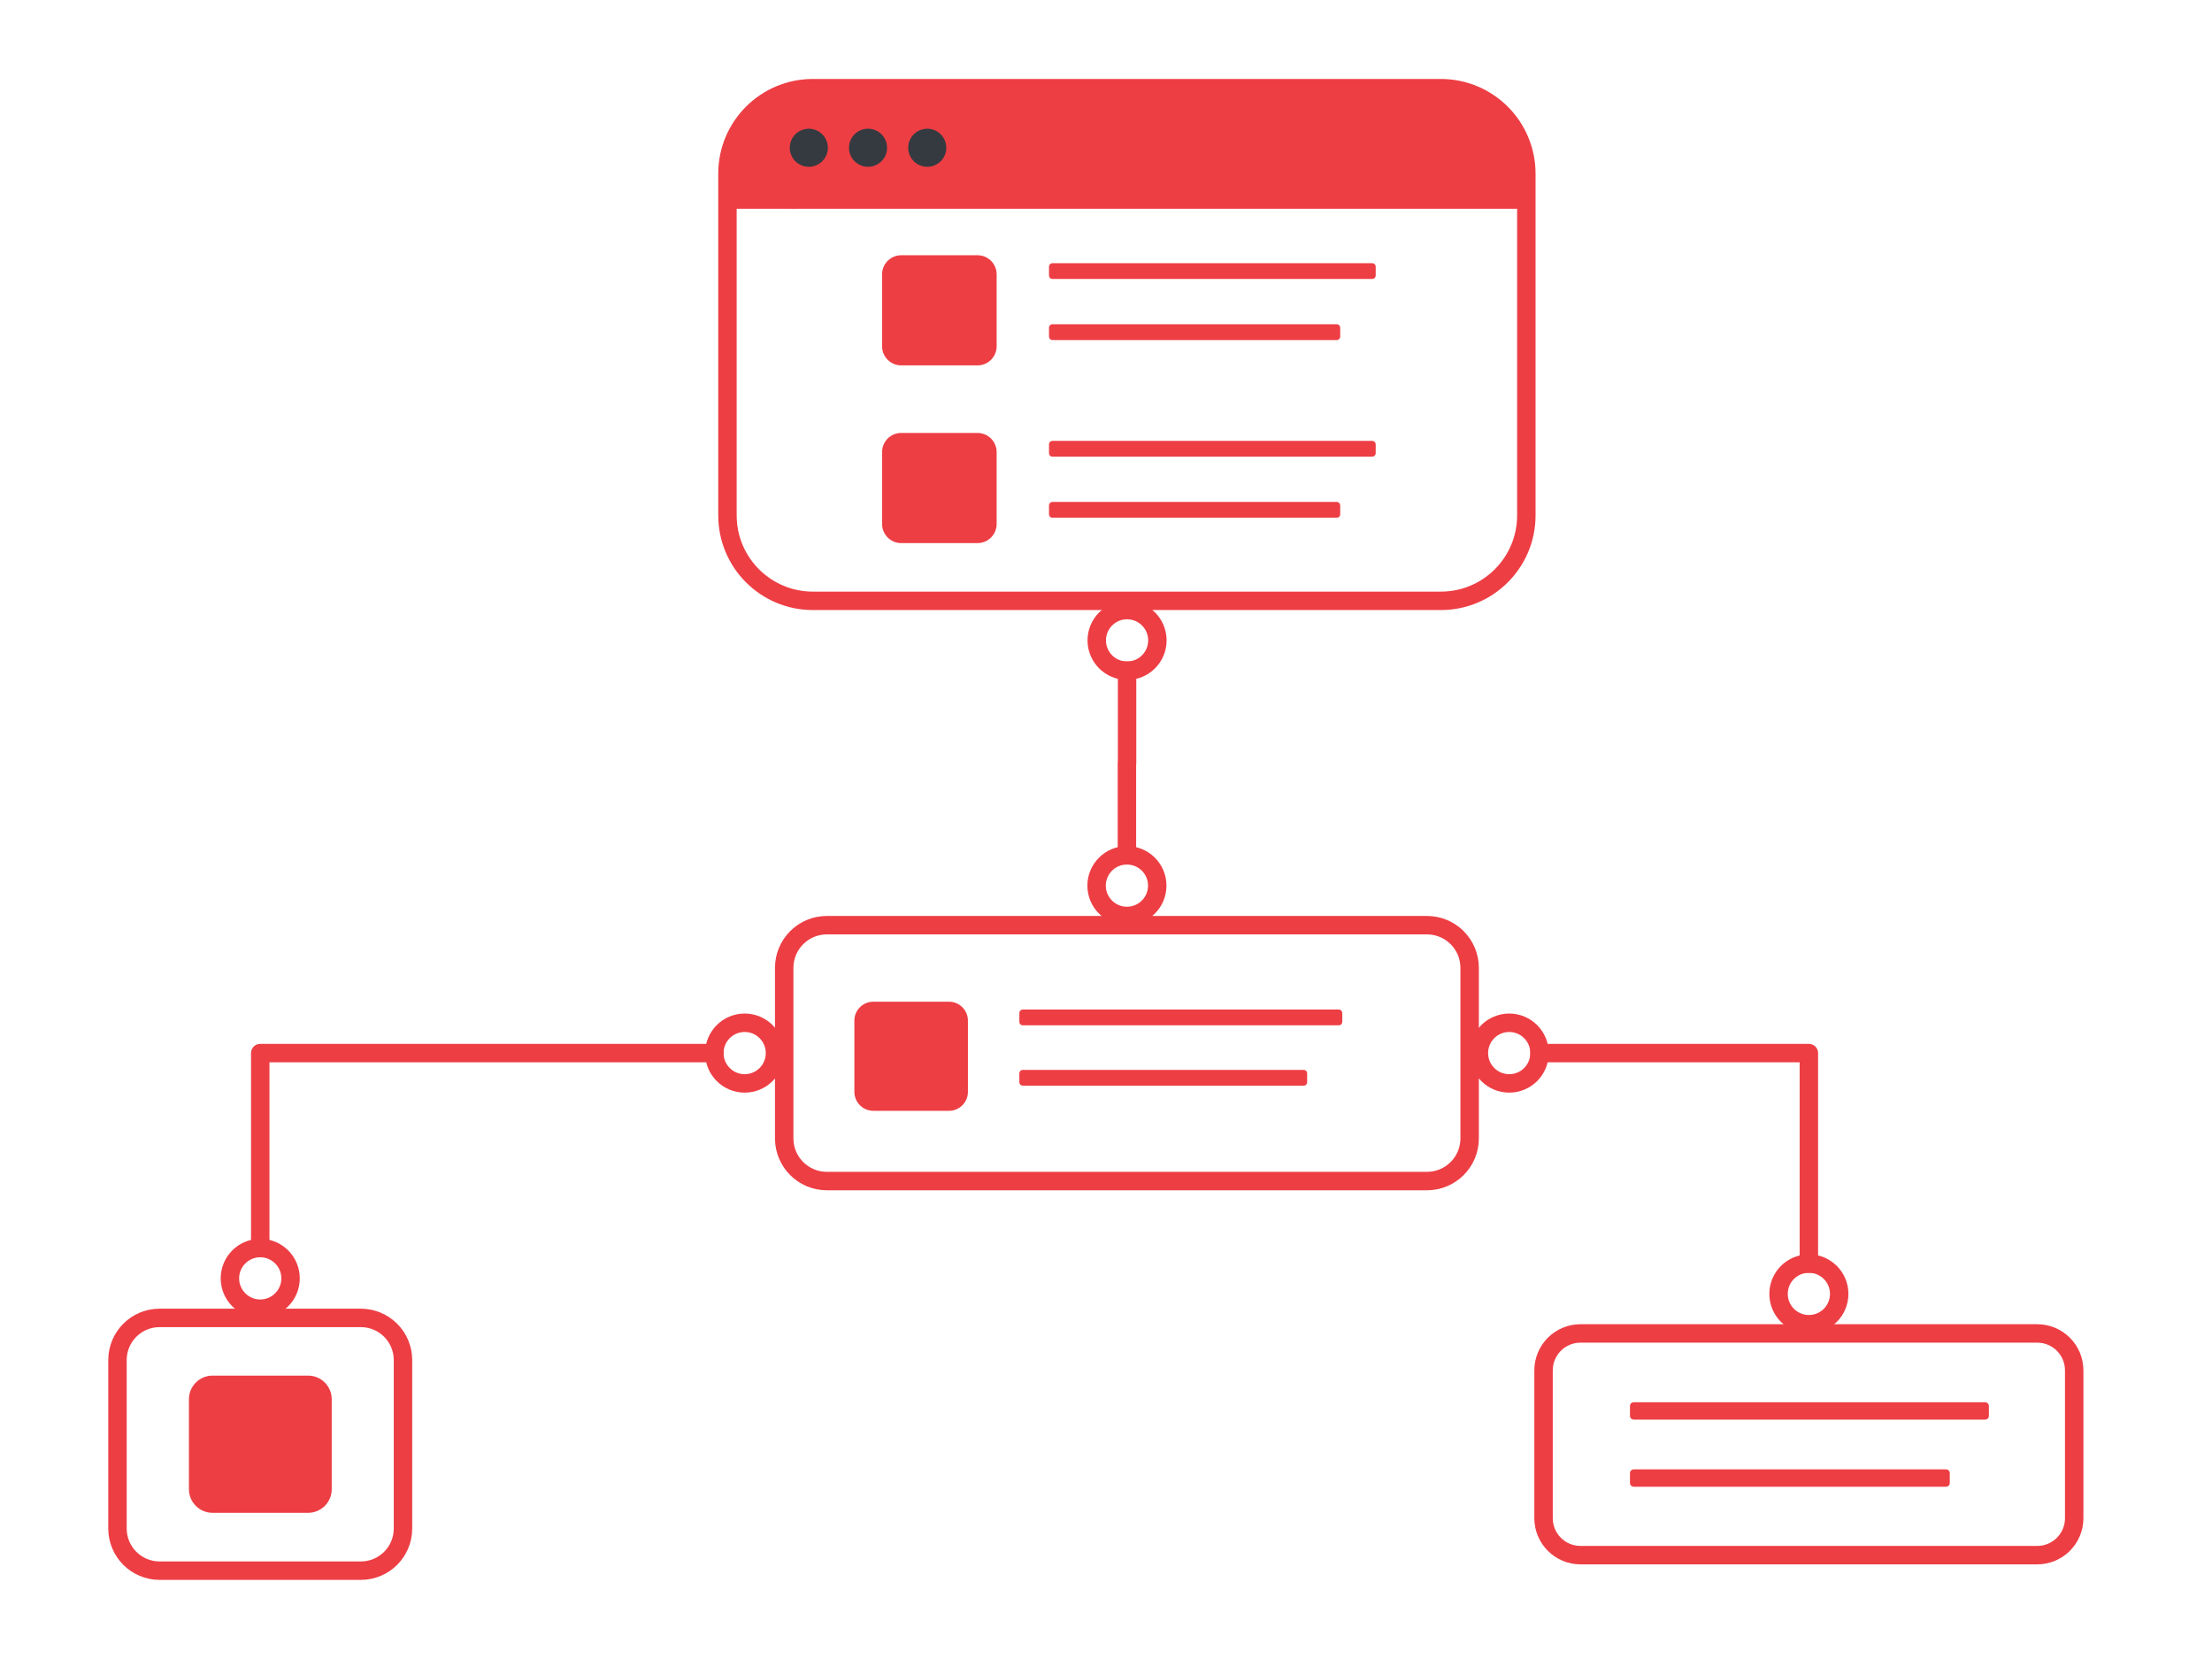 <svg xmlns="http://www.w3.org/2000/svg" xmlns:xlink="http://www.w3.org/1999/xlink" fill="none" stroke="none" stroke-linecap="square" stroke-miterlimit="10" version="1.1" viewBox="0.0 0.0 960.0 720.0">
    <clipPath id="p.0">
        <path d="m0 0l960.0 0l0 720.0l-960.0 0l0 -720.0z" clip-rule="nonzero"/>
    </clipPath>
    <g clip-path="url(#p.0)">
        <path fill="#000000" fill-opacity="0.0" fill-rule="evenodd" d="m0 0l960.0 0l0 720.0l-960.0 0z"/>
        <path fill="#000000" fill-opacity="0.0" fill-rule="evenodd" d="m340.341 420.03l0 0c0 -10.222 8.287 -18.509 18.509 -18.509l260.462 0c4.909 0 9.617 1.95 13.088 5.421c3.471 3.471 5.421 8.179 5.421 13.088l0 74.037c0 10.222 -8.287 18.509 -18.509 18.509l-260.462 0l0 0c-10.222 0 -18.509 -8.287 -18.509 -18.509z"/>
        <path fill-rule="evenodd" stroke="#ed3e44" stroke-linecap="butt" stroke-linejoin="round" stroke-width="8.0" d="m340.341 420.03l0 0c0 -10.222 8.287 -18.509 18.509 -18.509l260.462 0c4.909 0 9.617 1.95 13.088 5.421c3.471 3.471 5.421 8.179 5.421 13.088l0 74.037c0 10.222 -8.287 18.509 -18.509 18.509l-260.462 0l0 0c-10.222 0 -18.509 -8.287 -18.509 -18.509z"/>
        <path fill="#000000" fill-opacity="0.0" fill-rule="evenodd" d="m315.716 75.354l0 0c0 -20.479 16.602 -37.081 37.081 -37.081l272.546 0c9.835 0 19.266 3.907 26.221 10.861c6.954 6.954 10.861 16.386 10.861 26.22l0 148.325c0 20.479 -16.602 37.081 -37.081 37.081l-272.546 0c-20.479 0 -37.081 -16.602 -37.081 -37.081z"/>
        <path fill-rule="evenodd" stroke="#ed3e44" stroke-linecap="butt" stroke-linejoin="round" stroke-width="8.0" d="m315.716 75.354l0 0c0 -20.479 16.602 -37.081 37.081 -37.081l272.546 0c9.835 0 19.266 3.907 26.221 10.861c6.954 6.954 10.861 16.386 10.861 26.22l0 148.325c0 20.479 -16.602 37.081 -37.081 37.081l-272.546 0c-20.479 0 -37.081 -16.602 -37.081 -37.081z"/>
        <path fill="#ed3e44" fill-rule="evenodd" d="m315.709 69.326l0 0c0 -2.293 1.859 -4.152 4.152 -4.152l338.404 0c1.101 0 2.157 0.437 2.936 1.216c0.779 0.779 1.216 1.835 1.216 2.936l0 16.609c0 2.293 -1.859 4.152 -4.152 4.152l-338.404 0c-2.293 0 -4.152 -1.859 -4.152 -4.152z"/>
        <path fill-rule="evenodd" stroke="#ed3e44" stroke-linecap="butt" stroke-linejoin="round" stroke-width="1.0" d="m315.709 69.326l0 0c0 -2.293 1.859 -4.152 4.152 -4.152l338.404 0c1.101 0 2.157 0.437 2.936 1.216c0.779 0.779 1.216 1.835 1.216 2.936l0 16.609c0 2.293 -1.859 4.152 -4.152 4.152l-338.404 0c-2.293 0 -4.152 -1.859 -4.152 -4.152z"/>
        <path fill="#ed3e44" fill-rule="evenodd" d="m343.205 56.226l291.717 0l0 -17.953l-291.717 0z"/>
        <path fill-rule="evenodd" stroke="#ed3e44" stroke-linecap="butt" stroke-linejoin="round" stroke-width="1.0" d="m343.205 56.226l291.717 0l0 -17.953l-291.717 0z"/>
        <path fill="#ed3e44" fill-rule="evenodd" d="m371.294 442.956l0 0c0 -4.268 3.46 -7.727 7.727 -7.727l32.829 0l0 0c2.049 0 4.015 0.814 5.464 2.263c1.449 1.449 2.263 3.415 2.263 5.464l0 30.908c0 4.268 -3.46 7.727 -7.727 7.727l-32.829 0c-4.268 0 -7.727 -3.46 -7.727 -7.727z"/>
        <path fill-rule="evenodd" stroke="#ed3e44" stroke-linecap="butt" stroke-linejoin="round" stroke-width="1.0" d="m371.294 442.956l0 0c0 -4.268 3.46 -7.727 7.727 -7.727l32.829 0l0 0c2.049 0 4.015 0.814 5.464 2.263c1.449 1.449 2.263 3.415 2.263 5.464l0 30.908c0 4.268 -3.46 7.727 -7.727 7.727l-32.829 0c-4.268 0 -7.727 -3.46 -7.727 -7.727z"/>
        <path fill="#ed3e44" fill-rule="evenodd" d="m442.891 439.604l0 0c0 -0.539 0.437 -0.976 0.976 -0.976l137.197 0c0.259 0 0.507 0.103 0.69 0.286c0.183 0.183 0.286 0.431 0.286 0.69l0 3.905c0 0.539 -0.437 0.976 -0.976 0.976l-137.197 0c-0.539 0 -0.976 -0.437 -0.976 -0.976z"/>
        <path fill-rule="evenodd" stroke="#ed3e44" stroke-linecap="butt" stroke-linejoin="round" stroke-width="1.0" d="m442.891 439.604l0 0c0 -0.539 0.437 -0.976 0.976 -0.976l137.197 0c0.259 0 0.507 0.103 0.69 0.286c0.183 0.183 0.286 0.431 0.286 0.69l0 3.905c0 0.539 -0.437 0.976 -0.976 0.976l-137.197 0c-0.539 0 -0.976 -0.437 -0.976 -0.976z"/>
        <path fill="#ed3e44" fill-rule="evenodd" d="m442.891 465.796l0 0c0 -0.539 0.437 -0.976 0.976 -0.976l121.953 0c0.259 0 0.507 0.103 0.69 0.286c0.183 0.183 0.286 0.431 0.286 0.69l0 3.905c0 0.539 -0.437 0.976 -0.976 0.976l-121.953 0l0 0c-0.539 0 -0.976 -0.437 -0.976 -0.976z"/>
        <path fill-rule="evenodd" stroke="#ed3e44" stroke-linecap="butt" stroke-linejoin="round" stroke-width="1.0" d="m442.891 465.796l0 0c0 -0.539 0.437 -0.976 0.976 -0.976l121.953 0c0.259 0 0.507 0.103 0.69 0.286c0.183 0.183 0.286 0.431 0.286 0.69l0 3.905c0 0.539 -0.437 0.976 -0.976 0.976l-121.953 0l0 0c-0.539 0 -0.976 -0.437 -0.976 -0.976z"/>
        <path fill="#000000" fill-opacity="0.0" fill-rule="evenodd" d="m50.988 590.249l0 0c0 -10.098 8.186 -18.283 18.283 -18.283l87.339 0c4.849 0 9.5 1.926 12.928 5.355c3.429 3.429 5.355 8.079 5.355 12.928l0 73.134c0 10.098 -8.186 18.283 -18.283 18.283l-87.339 0c-10.098 0 -18.283 -8.186 -18.283 -18.283z"/>
        <path fill-rule="evenodd" stroke="#ed3e44" stroke-linecap="butt" stroke-linejoin="round" stroke-width="8.0" d="m50.988 590.249l0 0c0 -10.098 8.186 -18.283 18.283 -18.283l87.339 0c4.849 0 9.5 1.926 12.928 5.355c3.429 3.429 5.355 8.079 5.355 12.928l0 73.134c0 10.098 -8.186 18.283 -18.283 18.283l-87.339 0c-10.098 0 -18.283 -8.186 -18.283 -18.283z"/>
        <path fill="#ed3e44" fill-rule="evenodd" d="m82.494 607.267l0 0c0 -5.39 4.369 -9.759 9.759 -9.759l41.459 0l0 0c2.588 0 5.07 1.028 6.9 2.858c1.83 1.83 2.858 4.312 2.858 6.9l0 39.034c0 5.39 -4.369 9.759 -9.759 9.759l-41.459 0c-5.39 0 -9.759 -4.369 -9.759 -9.759z"/>
        <path fill-rule="evenodd" stroke="#ed3e44" stroke-linecap="butt" stroke-linejoin="round" stroke-width="1.0" d="m82.494 607.267l0 0c0 -5.39 4.369 -9.759 9.759 -9.759l41.459 0l0 0c2.588 0 5.07 1.028 6.9 2.858c1.83 1.83 2.858 4.312 2.858 6.9l0 39.034c0 5.39 -4.369 9.759 -9.759 9.759l-41.459 0c-5.39 0 -9.759 -4.369 -9.759 -9.759z"/>
        <path fill="#000000" fill-opacity="0.0" fill-rule="evenodd" d="m669.896 594.743l0 0c0 -8.857 7.18 -16.037 16.037 -16.037l198.226 0c4.253 0 8.332 1.69 11.34 4.697c3.007 3.008 4.697 7.086 4.697 11.34l0 64.147c0 8.857 -7.18 16.037 -16.037 16.037l-198.226 0c-8.857 0 -16.037 -7.18 -16.037 -16.037z"/>
        <path fill-rule="evenodd" stroke="#ed3e44" stroke-linecap="butt" stroke-linejoin="round" stroke-width="8.0" d="m669.896 594.743l0 0c0 -8.857 7.18 -16.037 16.037 -16.037l198.226 0c4.253 0 8.332 1.69 11.34 4.697c3.007 3.008 4.697 7.086 4.697 11.34l0 64.147c0 8.857 -7.18 16.037 -16.037 16.037l-198.226 0c-8.857 0 -16.037 -7.18 -16.037 -16.037z"/>
        <path fill="#ed3e44" fill-rule="evenodd" d="m707.901 610.149l0 0c0 -0.603 0.489 -1.092 1.092 -1.092l152.588 0c0.29 0 0.567 0.115 0.772 0.32c0.205 0.205 0.32 0.483 0.32 0.772l0 4.367c0 0.603 -0.489 1.092 -1.092 1.092l-152.588 0c-0.603 0 -1.092 -0.489 -1.092 -1.092z"/>
        <path fill-rule="evenodd" stroke="#ed3e44" stroke-linecap="butt" stroke-linejoin="round" stroke-width="1.0" d="m707.901 610.149l0 0c0 -0.603 0.489 -1.092 1.092 -1.092l152.588 0c0.29 0 0.567 0.115 0.772 0.32c0.205 0.205 0.32 0.483 0.32 0.772l0 4.367c0 0.603 -0.489 1.092 -1.092 1.092l-152.588 0c-0.603 0 -1.092 -0.489 -1.092 -1.092z"/>
        <path fill="#ed3e44" fill-rule="evenodd" d="m707.901 639.279l0 0c0 -0.603 0.489 -1.092 1.092 -1.092l135.612 0c0.29 0 0.567 0.115 0.772 0.32c0.205 0.205 0.32 0.482 0.32 0.772l0 4.367c0 0.603 -0.489 1.092 -1.092 1.092l-135.612 0l0 0c-0.603 0 -1.092 -0.489 -1.092 -1.092z"/>
        <path fill-rule="evenodd" stroke="#ed3e44" stroke-linecap="butt" stroke-linejoin="round" stroke-width="1.0" d="m707.901 639.279l0 0c0 -0.603 0.489 -1.092 1.092 -1.092l135.612 0c0.29 0 0.567 0.115 0.772 0.32c0.205 0.205 0.32 0.482 0.32 0.772l0 4.367c0 0.603 -0.489 1.092 -1.092 1.092l-135.612 0l0 0c-0.603 0 -1.092 -0.489 -1.092 -1.092z"/>
        <path fill="#ed3e44" fill-rule="evenodd" d="m383.318 119.075l0 0c0 -4.308 3.492 -7.801 7.801 -7.801l33.123 0l0 0c2.069 0 4.053 0.822 5.516 2.285c1.463 1.463 2.285 3.447 2.285 5.516l0 31.202c0 4.308 -3.492 7.801 -7.801 7.801l-33.123 0c-4.308 0 -7.801 -3.492 -7.801 -7.801z"/>
        <path fill-rule="evenodd" stroke="#ed3e44" stroke-linecap="butt" stroke-linejoin="round" stroke-width="1.0" d="m383.318 119.075l0 0c0 -4.308 3.492 -7.801 7.801 -7.801l33.123 0l0 0c2.069 0 4.053 0.822 5.516 2.285c1.463 1.463 2.285 3.447 2.285 5.516l0 31.202c0 4.308 -3.492 7.801 -7.801 7.801l-33.123 0c-4.308 0 -7.801 -3.492 -7.801 -7.801z"/>
        <path fill="#ed3e44" fill-rule="evenodd" d="m455.762 115.69l0 0c0 -0.539 0.437 -0.976 0.976 -0.976l138.835 0c0.259 0 0.507 0.103 0.69 0.286c0.183 0.183 0.286 0.431 0.286 0.69l0 3.905c0 0.539 -0.437 0.976 -0.976 0.976l-138.835 0c-0.539 0 -0.976 -0.437 -0.976 -0.976z"/>
        <path fill-rule="evenodd" stroke="#ed3e44" stroke-linecap="butt" stroke-linejoin="round" stroke-width="1.0" d="m455.762 115.69l0 0c0 -0.539 0.437 -0.976 0.976 -0.976l138.835 0c0.259 0 0.507 0.103 0.69 0.286c0.183 0.183 0.286 0.431 0.286 0.69l0 3.905c0 0.539 -0.437 0.976 -0.976 0.976l-138.835 0c-0.539 0 -0.976 -0.437 -0.976 -0.976z"/>
        <path fill="#ed3e44" fill-rule="evenodd" d="m455.762 142.192l0 0c0 -0.539 0.437 -0.976 0.976 -0.976l123.433 0c0.259 0 0.507 0.103 0.69 0.286c0.183 0.183 0.286 0.431 0.286 0.69l0 3.905c0 0.539 -0.437 0.976 -0.976 0.976l-123.433 0l0 0c-0.539 0 -0.976 -0.437 -0.976 -0.976z"/>
        <path fill-rule="evenodd" stroke="#ed3e44" stroke-linecap="butt" stroke-linejoin="round" stroke-width="1.0" d="m455.762 142.192l0 0c0 -0.539 0.437 -0.976 0.976 -0.976l123.433 0c0.259 0 0.507 0.103 0.69 0.286c0.183 0.183 0.286 0.431 0.286 0.69l0 3.905c0 0.539 -0.437 0.976 -0.976 0.976l-123.433 0l0 0c-0.539 0 -0.976 -0.437 -0.976 -0.976z"/>
        <path fill="#ed3e44" fill-rule="evenodd" d="m383.318 196.2l0 0c0 -4.308 3.492 -7.801 7.801 -7.801l33.123 0l0 0c2.069 0 4.053 0.822 5.516 2.285c1.463 1.463 2.285 3.447 2.285 5.516l0 31.202c0 4.308 -3.492 7.801 -7.801 7.801l-33.123 0c-4.308 0 -7.801 -3.492 -7.801 -7.801z"/>
        <path fill-rule="evenodd" stroke="#ed3e44" stroke-linecap="butt" stroke-linejoin="round" stroke-width="1.0" d="m383.318 196.2l0 0c0 -4.308 3.492 -7.801 7.801 -7.801l33.123 0l0 0c2.069 0 4.053 0.822 5.516 2.285c1.463 1.463 2.285 3.447 2.285 5.516l0 31.202c0 4.308 -3.492 7.801 -7.801 7.801l-33.123 0c-4.308 0 -7.801 -3.492 -7.801 -7.801z"/>
        <path fill="#ed3e44" fill-rule="evenodd" d="m455.762 192.814l0 0c0 -0.539 0.437 -0.976 0.976 -0.976l138.835 0c0.259 0 0.507 0.103 0.69 0.286c0.183 0.183 0.286 0.431 0.286 0.69l0 3.905c0 0.539 -0.437 0.976 -0.976 0.976l-138.835 0c-0.539 0 -0.976 -0.437 -0.976 -0.976z"/>
        <path fill-rule="evenodd" stroke="#ed3e44" stroke-linecap="butt" stroke-linejoin="round" stroke-width="1.0" d="m455.762 192.814l0 0c0 -0.539 0.437 -0.976 0.976 -0.976l138.835 0c0.259 0 0.507 0.103 0.69 0.286c0.183 0.183 0.286 0.431 0.286 0.69l0 3.905c0 0.539 -0.437 0.976 -0.976 0.976l-138.835 0c-0.539 0 -0.976 -0.437 -0.976 -0.976z"/>
        <path fill="#ed3e44" fill-rule="evenodd" d="m455.762 219.317l0 0c0 -0.539 0.437 -0.976 0.976 -0.976l123.433 0c0.259 0 0.507 0.103 0.69 0.286c0.183 0.183 0.286 0.431 0.286 0.69l0 3.905c0 0.539 -0.437 0.976 -0.976 0.976l-123.433 0l0 0c-0.539 0 -0.976 -0.437 -0.976 -0.976z"/>
        <path fill-rule="evenodd" stroke="#ed3e44" stroke-linecap="butt" stroke-linejoin="round" stroke-width="1.0" d="m455.762 219.317l0 0c0 -0.539 0.437 -0.976 0.976 -0.976l123.433 0c0.259 0 0.507 0.103 0.69 0.286c0.183 0.183 0.286 0.431 0.286 0.69l0 3.905c0 0.539 -0.437 0.976 -0.976 0.976l-123.433 0l0 0c-0.539 0 -0.976 -0.437 -0.976 -0.976z"/>
        <path fill="#000000" fill-opacity="0.0" fill-rule="evenodd" d="m112.941 571.966l0 -114.929l227.402 0"/>
        <path fill-rule="evenodd" stroke="#ed3e44" stroke-linecap="butt" stroke-linejoin="round" stroke-width="8.0" d="m112.941 541.645l0 -84.609l197.082 0"/>
        <path fill-rule="nonzero" stroke="#ed3e44" stroke-linecap="butt" stroke-width="8.0" d="m112.941 567.966c-7.268 0 -13.16 -5.892 -13.16 -13.16c0 -7.268 5.892 -13.16 13.16 -13.16c7.268 0 13.16 5.892 13.16 13.16c0 7.268 -5.892 13.16 -13.16 13.16z"/>
        <path fill-rule="nonzero" stroke="#ed3e44" stroke-linecap="butt" stroke-width="8.0" d="m336.343 457.036c0 7.268 -5.892 13.16 -13.16 13.16c-7.268 0 -13.16 -5.892 -13.16 -13.16c0 -7.268 5.892 -13.16 13.16 -13.16c7.268 0 13.16 5.892 13.16 13.16z"/>
        <path fill="#000000" fill-opacity="0.0" fill-rule="evenodd" d="m489.081 401.521l0 -70.372l0.063 0l0 -70.384"/>
        <path fill-rule="evenodd" stroke="#ed3e44" stroke-linecap="butt" stroke-linejoin="round" stroke-width="8.0" d="m489.081 371.201l0 -40.052l0.063 0l0 -40.064"/>
        <path fill-rule="nonzero" stroke="#ed3e44" stroke-linecap="butt" stroke-width="8.0" d="m489.081 397.521c-7.268 0 -13.16 -5.892 -13.16 -13.16c0 -7.268 5.892 -13.16 13.16 -13.16c7.268 0 13.16 5.892 13.16 13.16c0 7.268 -5.892 13.16 -13.16 13.16z"/>
        <path fill-rule="nonzero" stroke="#ed3e44" stroke-linecap="butt" stroke-width="8.0" d="m489.144 264.765c7.268 0 13.16 5.892 13.16 13.16c0 7.268 -5.892 13.16 -13.16 13.16c-7.268 0 -13.16 -5.892 -13.16 -13.16c0 -7.268 5.892 -13.16 13.16 -13.16z"/>
        <path fill="#000000" fill-opacity="0.0" fill-rule="evenodd" d="m785.045 578.707l0 -121.669l-147.213 0"/>
        <path fill-rule="evenodd" stroke="#ed3e44" stroke-linecap="butt" stroke-linejoin="round" stroke-width="8.0" d="m785.045 548.387l0 -91.349l-116.893 0"/>
        <path fill-rule="nonzero" stroke="#ed3e44" stroke-linecap="butt" stroke-width="8.0" d="m785.045 574.707c-7.268 0 -13.16 -5.892 -13.16 -13.16c0 -7.268 5.892 -13.16 13.16 -13.16c7.268 0 13.16 5.892 13.16 13.16c0 7.268 -5.892 13.16 -13.16 13.16z"/>
        <path fill-rule="nonzero" stroke="#ed3e44" stroke-linecap="butt" stroke-width="8.0" d="m641.833 457.037c0 -7.268 5.892 -13.16 13.16 -13.16c7.268 0 13.16 5.892 13.16 13.16c0 7.268 -5.892 13.16 -13.16 13.16c-7.268 0 -13.16 -5.892 -13.16 -13.16z"/>
        <path fill="#ed3e44" fill-rule="evenodd" d="m345.436 89.99l0 0c-14.281 0 -25.858 -11.577 -25.858 -25.858c0 -14.281 11.577 -25.858 25.858 -25.858c14.281 0 25.858 11.577 25.858 25.858l-25.858 0z"/>
        <path fill-rule="evenodd" stroke="#ed3e44" stroke-linecap="butt" stroke-linejoin="round" stroke-width="1.0" d="m345.436 89.99l0 0c-14.281 0 -25.858 -11.577 -25.858 -25.858c0 -14.281 11.577 -25.858 25.858 -25.858c14.281 0 25.858 11.577 25.858 25.858l-25.858 0z"/>
        <path fill="#ed3e44" fill-rule="evenodd" d="m343.255 69.948l291.717 0l0 -17.953l-291.717 0z"/>
        <path fill-rule="evenodd" stroke="#ed3e44" stroke-linecap="butt" stroke-linejoin="round" stroke-width="1.0" d="m343.255 69.948l291.717 0l0 -17.953l-291.717 0z"/>
        <path fill="#ed3e44" fill-rule="evenodd" d="m610.74 64.131l0 0c0 -12.855 11.027 -23.276 24.63 -23.276c13.603 0 24.63 10.421 24.63 23.276c0 12.855 -11.027 23.276 -24.63 23.276l0 -23.276z"/>
        <path fill-rule="evenodd" stroke="#ed3e44" stroke-linecap="butt" stroke-linejoin="round" stroke-width="1.0" d="m610.74 64.131l0 0c0 -12.855 11.027 -23.276 24.63 -23.276c13.603 0 24.63 10.421 24.63 23.276c0 12.855 -11.027 23.276 -24.63 23.276l0 -23.276z"/>
        <path fill="#343a40" fill-rule="evenodd" d="m343.255 64.13l0 0c0 -4.288 3.476 -7.764 7.764 -7.764l0 0c2.059 0 4.034 0.818 5.49 2.274c1.456 1.456 2.274 3.431 2.274 5.49l0 0c0 4.288 -3.476 7.764 -7.764 7.764l0 0c-4.288 0 -7.764 -3.476 -7.764 -7.764z"/>
        <path fill-rule="evenodd" stroke="#343a40" stroke-linecap="butt" stroke-linejoin="round" stroke-width="1.0" d="m343.255 64.13l0 0c0 -4.288 3.476 -7.764 7.764 -7.764l0 0c2.059 0 4.034 0.818 5.49 2.274c1.456 1.456 2.274 3.431 2.274 5.49l0 0c0 4.288 -3.476 7.764 -7.764 7.764l0 0c-4.288 0 -7.764 -3.476 -7.764 -7.764z"/>
        <path fill="#343a40" fill-rule="evenodd" d="m368.959 64.13l0 0c0 -4.288 3.476 -7.764 7.764 -7.764l0 0c2.059 0 4.034 0.818 5.49 2.274c1.456 1.456 2.274 3.431 2.274 5.49l0 0c0 4.288 -3.476 7.764 -7.764 7.764l0 0c-4.288 0 -7.764 -3.476 -7.764 -7.764z"/>
        <path fill-rule="evenodd" stroke="#343a40" stroke-linecap="butt" stroke-linejoin="round" stroke-width="1.0" d="m368.959 64.13l0 0c0 -4.288 3.476 -7.764 7.764 -7.764l0 0c2.059 0 4.034 0.818 5.49 2.274c1.456 1.456 2.274 3.431 2.274 5.49l0 0c0 4.288 -3.476 7.764 -7.764 7.764l0 0c-4.288 0 -7.764 -3.476 -7.764 -7.764z"/>
        <path fill="#343a40" fill-rule="evenodd" d="m394.663 64.13l0 0c0 -4.288 3.476 -7.764 7.764 -7.764l0 0c2.059 0 4.034 0.818 5.49 2.274c1.456 1.456 2.274 3.431 2.274 5.49l0 0c0 4.288 -3.476 7.764 -7.764 7.764l0 0c-4.288 0 -7.764 -3.476 -7.764 -7.764z"/>
        <path fill-rule="evenodd" stroke="#343a40" stroke-linecap="butt" stroke-linejoin="round" stroke-width="1.0" d="m394.663 64.13l0 0c0 -4.288 3.476 -7.764 7.764 -7.764l0 0c2.059 0 4.034 0.818 5.49 2.274c1.456 1.456 2.274 3.431 2.274 5.49l0 0c0 4.288 -3.476 7.764 -7.764 7.764l0 0c-4.288 0 -7.764 -3.476 -7.764 -7.764z"/>
    </g>
</svg>
